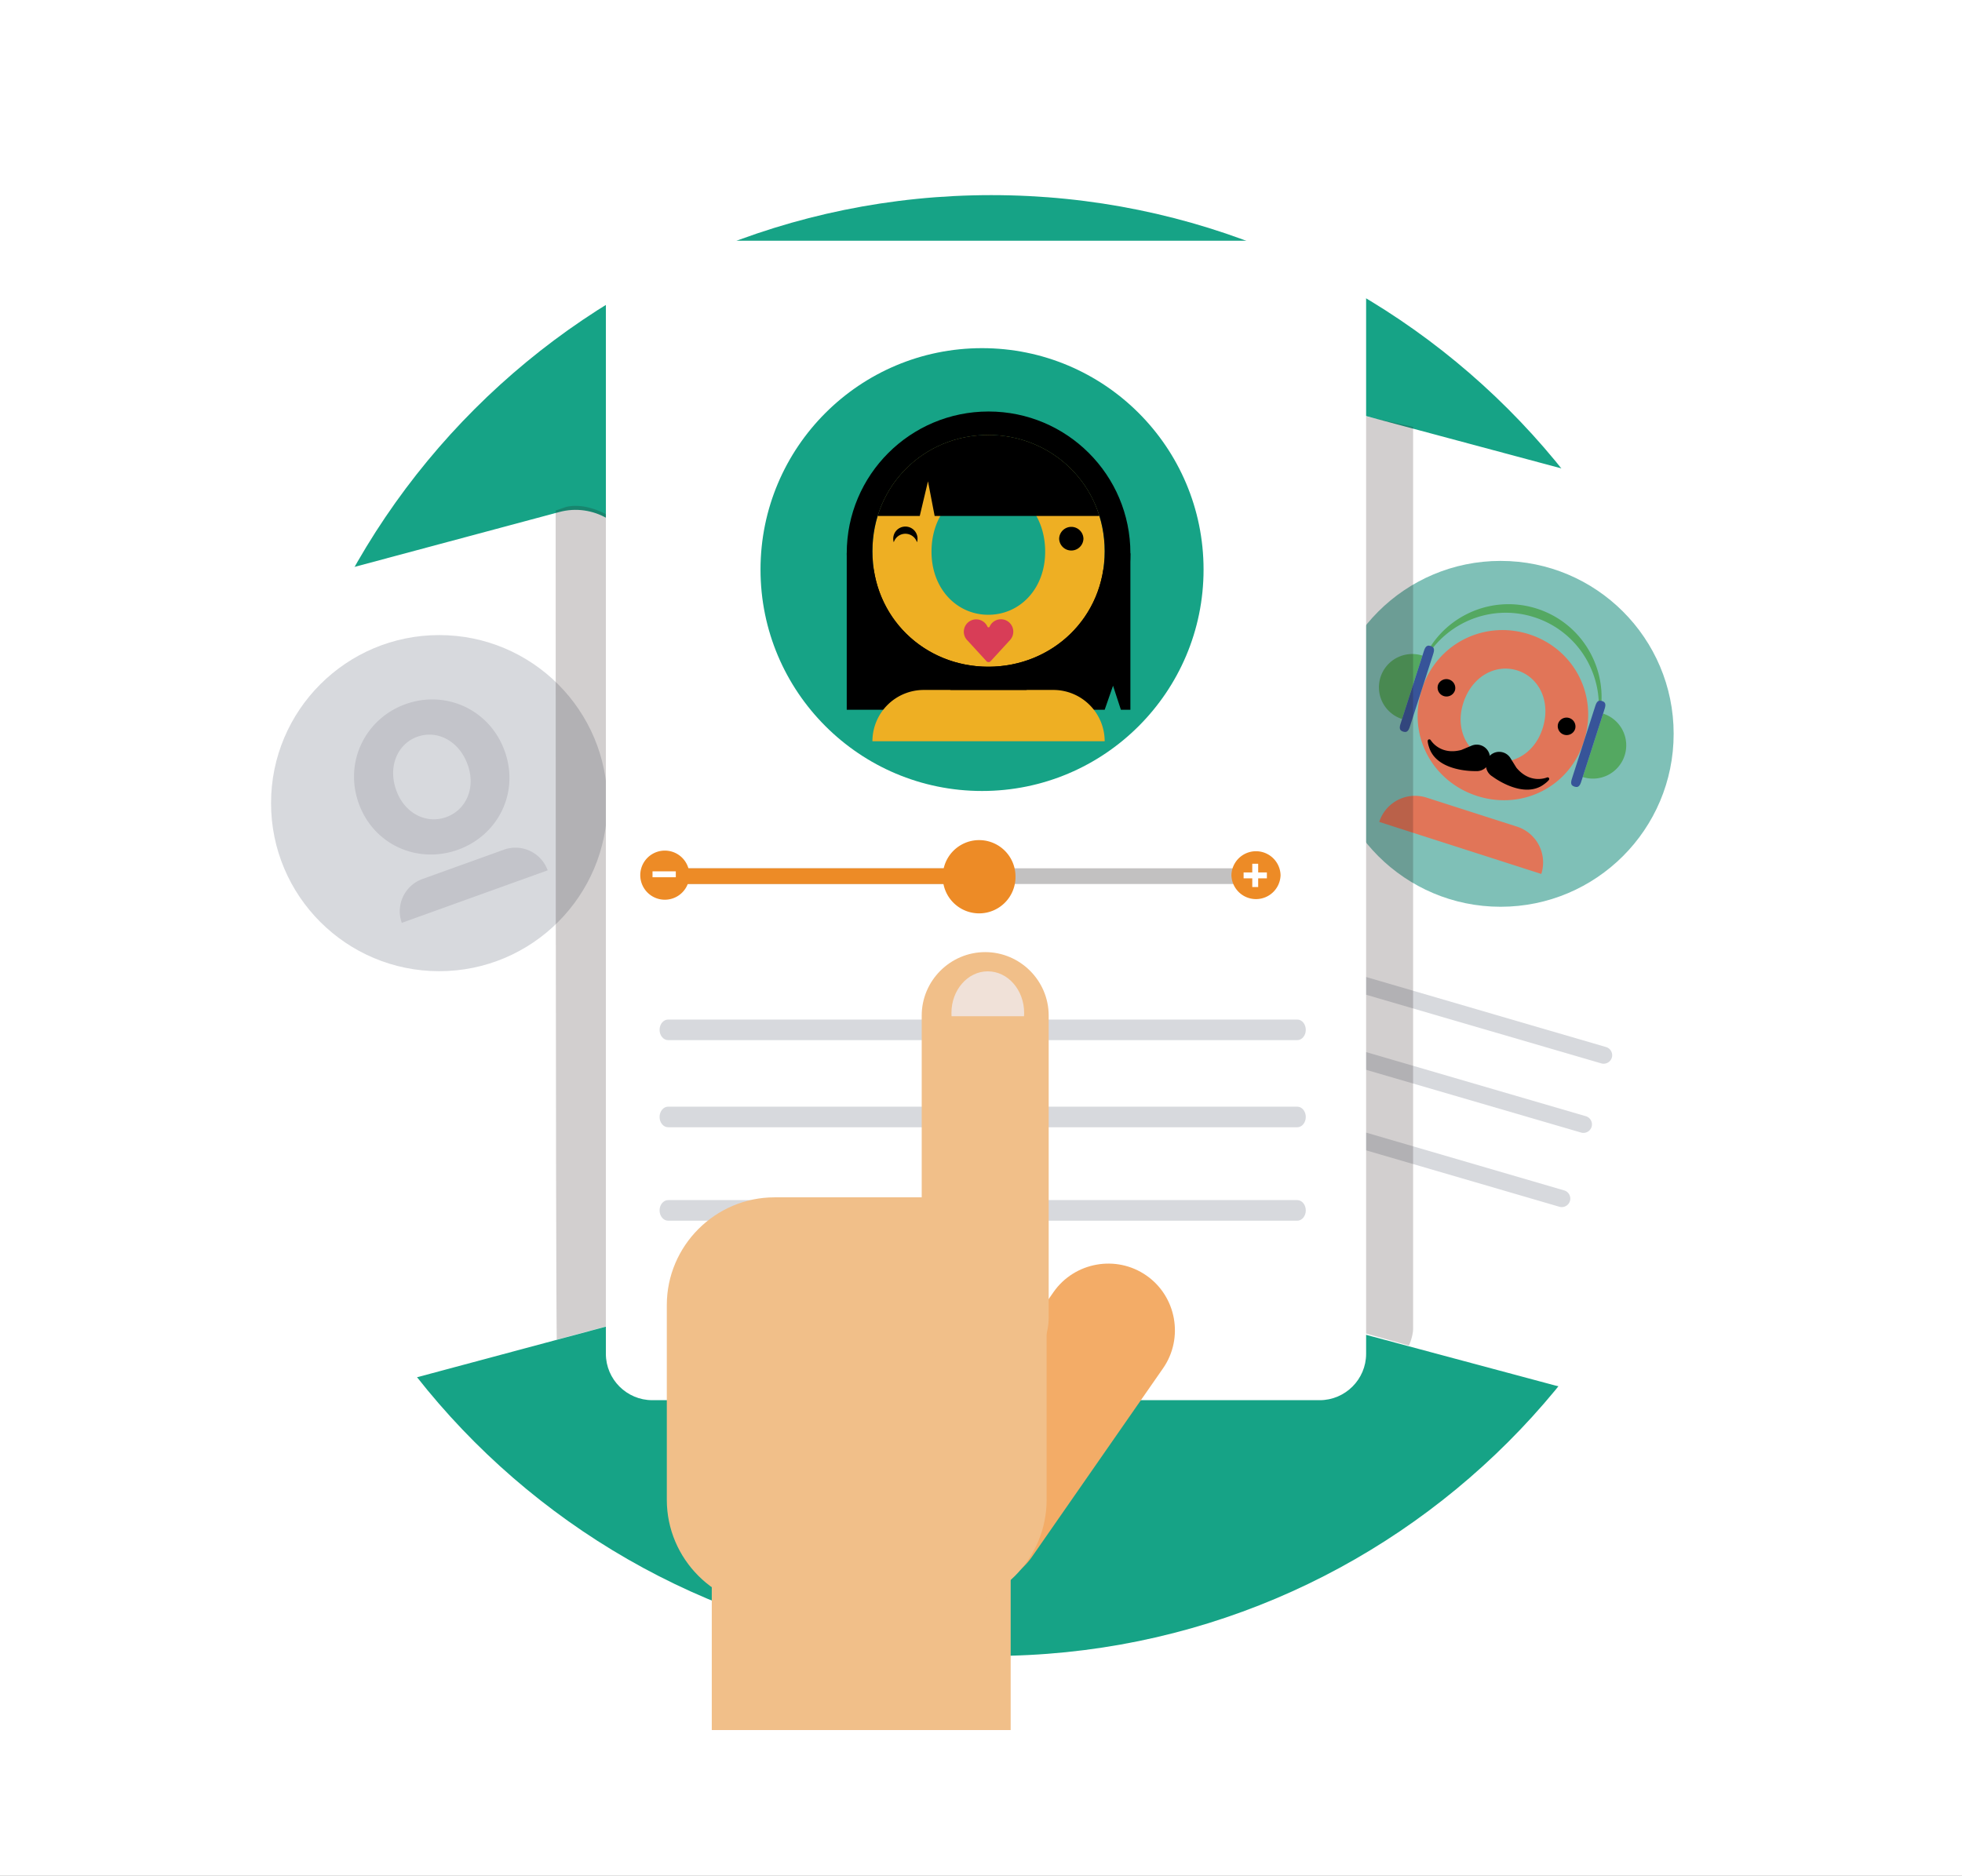 <svg width="229" height="219" viewBox="0 0 229 219" xmlns="http://www.w3.org/2000/svg" xmlns:xlink="http://www.w3.org/1999/xlink"><title>1C00BF5A-E1A6-420C-867F-17FF8C3F8037</title><defs><path id="b" d="M0 0h1440v3000H0z"/><filter x="-50%" y="-50%" width="200%" height="200%" filterUnits="objectBoundingBox" id="a"><feOffset in="SourceAlpha" result="shadowOffsetOuter1"/><feGaussianBlur stdDeviation="10" in="shadowOffsetOuter1" result="shadowBlurOuter1"/><feColorMatrix values="0 0 0 0 0 0 0 0 0 0 0 0 0 0 0 0 0 0 0.1 0" in="shadowBlurOuter1"/></filter></defs><g fill="none" fill-rule="evenodd"><g transform="translate(-607 -2014)"><use fill="#000" filter="url(#a)" xlink:href="#b"/><use fill="#FFF" xlink:href="#b"/></g><path d="M201.007 108.052c0 47.096-38.187 85.273-85.295 85.273-47.11 0-85.297-38.177-85.297-85.273 0-47.095 38.187-85.272 85.297-85.272 47.108 0 85.295 38.177 85.295 85.272" fill="#16A386"/><path d="M89.459 149.856L44.53 161.9c-3.886 1.043-7.916-1.284-8.958-5.167L15.199 80.77c-1.042-3.882 1.283-7.912 5.168-8.955l44.928-12.042c3.885-1.042 7.916 1.283 8.956 5.167l20.375 75.96c1.042 3.885-1.283 7.914-5.167 8.956" fill="#FFF"/><path d="M70.89 93.762c0 10.837-8.787 19.621-19.627 19.621-10.839 0-19.627-8.784-19.627-19.62s8.788-19.62 19.627-19.62c10.84 0 19.627 8.784 19.627 19.62" fill="#D7D9DD"/><path d="M52.086 95.395c2.293-.827 3.486-3.39 2.498-6.127-1.009-2.803-3.583-4.08-5.878-3.254-2.297.828-3.462 3.453-2.453 6.253.987 2.74 3.537 3.954 5.833 3.128m-4.752-13.19c4.691-1.687 9.822.624 11.57 5.471 1.747 4.847-.756 9.837-5.447 11.526-4.692 1.69-9.834-.546-11.58-5.394-1.746-4.848.766-9.912 5.457-11.602M61.863 99.344a3.988 3.988 0 0 1 2.06 2.264l-17.026 6.131a4.001 4.001 0 0 1 2.409-5.118l9.497-3.42a3.987 3.987 0 0 1 3.06.143" fill="#C3C4CA"/><path d="M71.696 154.597l3.49-2.912c.06-.353.11-.714.11-1.083l-.484-85.198c0-3.516-5.262-7.058-8.722-6.227l-1.234.42s-.012 86.557.126 96.799l6.714-1.8z" fill-opacity=".2" fill="#1F130F" style="mix-blend-mode:multiply"/><path d="M131.573 148.366l49.91 13.376c4.314 1.158 8.789-1.425 9.949-5.74l22.634-84.38c1.156-4.313-1.43-8.79-5.743-9.946l-49.909-13.38c-4.314-1.156-8.792 1.427-9.947 5.742l-22.634 84.378c-1.16 4.316 1.425 8.793 5.74 9.95" fill="#FFF"/><path d="M195.345 85.671c0 11.152-9.042 20.19-20.196 20.19-11.154 0-20.193-9.038-20.193-20.19 0-11.15 9.04-20.188 20.193-20.188 11.154 0 20.196 9.037 20.196 20.188" fill="#7FC0B7"/><path d="M173.768 88.697c2.55.82 5.302-.611 6.28-3.653 1-3.112-.382-5.947-2.932-6.767-2.55-.818-5.324.683-6.322 3.793-.978 3.044.424 5.807 2.974 6.627m4.706-14.648c5.212 1.673 8.125 7.12 6.395 12.503-1.731 5.385-7.25 8.049-12.459 6.375-5.213-1.673-8.184-7.064-6.453-12.45 1.73-5.38 7.307-8.102 12.517-6.428M179.622 98.68c.513 1 .644 2.194.274 3.35l-18.913-6.075a4.39 4.39 0 0 1 5.523-2.836l10.552 3.387a4.386 4.386 0 0 1 2.564 2.174" fill="#E17558"/><path d="M169.822 80.592a1.04 1.04 0 0 0-1.978-.635 1.038 1.038 0 1 0 1.977.636M183.846 85.097a1.04 1.04 0 0 0-1.978-.638 1.039 1.039 0 1 0 1.978.638M173.834 88.953a1.55 1.55 0 0 0-1.003-1.947 1.535 1.535 0 0 0-.997.02h-.002l-.008.002c-.039.015-.074.03-.11.047l-1.156.481c-2.345.622-3.44-.94-3.565-1.14l-.003-.001-.011-.019h-.003a.185.185 0 0 0-.094-.072.188.188 0 0 0-.235.12c-.005.017-.005.036-.005.054l-.006.002s0 .26.161.733c.056.181.127.355.21.514.007.014.014.029.02.045v-.01c1.266 2.365 5.203 2.24 5.203 2.24a1.55 1.55 0 0 0 1.604-1.069" fill="#000"/><path d="M173.51 88.85a1.546 1.546 0 0 1 2.747-.404l.008.009c.022.033.042.067.061.1l.66 1.065c1.543 1.874 3.343 1.237 3.564 1.15h.003c.01-.006.02-.009.02-.009v.003a.172.172 0 0 1 .12-.005c.096.03.152.136.12.234-.007.018-.018.031-.027.046l.003.006s-.148.21-.558.502c-.152.116-.31.214-.468.296l-.044.024.006-.007c-2.407 1.184-5.534-1.209-5.534-1.209a1.546 1.546 0 0 1-.68-1.801" fill="#000"/><path d="M179.073 72.059c5.543 1.779 8.665 7.592 7.165 13.151.061-.163.12-.327.172-.492 1.834-5.71-1.308-11.823-7.016-13.657-5.712-1.835-11.826 1.307-13.66 7.015a8 8 0 0 0-.148.503c2.02-5.394 7.944-8.301 13.487-6.52M161.131 79.052a3.89 3.89 0 0 0 2.512 4.89l2.38-7.402a3.889 3.889 0 0 0-4.892 2.512" fill="#54A861"/><path d="M164.654 84.533c-.188.583-.3 1.068-.884.882-.582-.189-.39-.648-.202-1.231l2.534-7.886c.187-.583.299-1.07.881-.882.585.186.392.646.204 1.23l-2.533 7.887z" fill="#375499"/><path d="M189.624 88.202a3.888 3.888 0 0 1-4.892 2.512l2.38-7.402a3.888 3.888 0 0 1 2.512 4.89" fill="#54A861"/><path d="M183.567 90.607c-.187.583-.38 1.044.203 1.231.584.188.697-.299.883-.882l2.536-7.886c.186-.583.378-1.044-.204-1.23-.585-.189-.697.298-.882.881l-2.536 7.886z" fill="#375499"/><path d="M186.896 124.145l-70.491-20.578a.996.996 0 0 1-.677-1.232.998.998 0 0 1 1.234-.676l70.492 20.579c.525.151.83.708.676 1.232a.997.997 0 0 1-1.234.675M184.537 132.22l-70.494-20.577a1 1 0 0 1-.674-1.233.999.999 0 0 1 1.235-.676l70.49 20.579c.527.154.831.708.677 1.233a.997.997 0 0 1-1.234.675M182.008 140.884l-70.492-20.58a.994.994 0 1 1 .556-1.907l70.494 20.578a.998.998 0 0 1 .676 1.234 1 1 0 0 1-1.234.675" fill="#D7D9DD"/><path d="M159.027 155.567l-5.568-3.22a7.35 7.35 0 0 1-.122-1.205l-1.023-95.356c0-3.916 3.163-7.115 7.056-7.19l5.564 1.24v105.08c.033.752-.224 1.569-.486 2.173l-5.42-1.522z" fill-opacity=".2" fill="#1F130F" style="mix-blend-mode:multiply"/><path d="M154.033 163.466H76.13c-2.979 0-5.414-2.436-5.414-5.412V33.519c0-2.978 2.436-5.414 5.415-5.414h77.903c2.978 0 5.416 2.436 5.416 5.414v124.533c0 2.977-2.438 5.414-5.416 5.414" fill="#FFF"/><path d="M140.477 66.496c0 14.274-11.577 25.848-25.855 25.848-14.28 0-25.856-11.574-25.856-25.848 0-14.277 11.576-25.85 25.856-25.85 14.278 0 25.855 11.573 25.855 25.85" fill="#16A386"/><path d="M146.1 103.204H77.253a.919.919 0 0 1 0-1.835H146.1a.918.918 0 0 1 0 1.835" fill="#C2C1C1"/><path d="M118.526 102.323a4.244 4.244 0 1 1-8.487 0 4.243 4.243 0 1 1 8.487 0" fill="#ED8B26"/><path d="M114.315 101.369H77.253a.917.917 0 1 0 0 1.835h37.062v-1.835z" fill="#ED8B26"/><path d="M80.465 102.172a2.867 2.867 0 1 1-5.734-.001 2.867 2.867 0 0 1 5.734.001M149.465 102.172a2.87 2.87 0 0 1-5.738 0 2.87 2.87 0 0 1 5.738 0" fill="#ED8B26"/><path fill="#FFF" d="M76.161 102.412h2.717v-.688H76.16zM147.867 101.853h-1.015v-1.014h-.69v1.014h-1.012v.688h1.012v1.015h.69v-1.015h1.015z"/><path fill="#000" d="M98.83 82.86h30.106l.976-2.805.915 2.805h1.11V64.59l-16.555 9.734L98.83 64.59z"/><path d="M121.99 64.407c0-4.46-2.978-7.566-6.636-7.566-3.654 0-6.631 3.106-6.631 7.566 0 4.36 2.977 7.366 6.63 7.366 3.659 0 6.636-3.006 6.636-7.366m6.946-.05c0 7.717-6.111 13.48-13.581 13.48-7.468 0-13.526-5.763-13.526-13.48 0-7.717 6.058-13.579 13.526-13.579 7.47 0 13.581 5.862 13.581 13.58M128.935 86.539a5.991 5.991 0 0 0-5.992-5.99h-15.12a5.992 5.992 0 0 0-5.995 5.99h27.107z" fill="#EEAF23"/><path d="M115.354 77.838c-7.468 0-13.526-5.763-13.526-13.48 0-7.718 6.058-13.58 13.526-13.58 7.47 0 13.581 5.862 13.581 13.58 0 7.717-6.11 13.48-13.581 13.48m-4.364 2.71h8.785c7.01-1.924 12.162-8.339 12.162-15.96 0-9.139-7.412-16.547-16.555-16.547-9.142 0-16.553 7.408-16.553 16.548 0 7.62 5.15 14.035 12.161 15.96" fill="#000"/><path d="M123.622 62.89a1.418 1.418 0 0 1 2.835 0 1.418 1.418 0 0 1-2.835 0" fill="#000"/><path d="M151.418 121.432H77.98c-.549 0-.995-.541-.995-1.202 0-.66.446-1.202.995-1.202h73.437c.546 0 .992.541.992 1.202 0 .66-.446 1.202-.992 1.202M151.418 131.602H77.98c-.549 0-.995-.54-.995-1.202 0-.66.446-1.202.995-1.202h73.437c.546 0 .992.541.992 1.202 0 .661-.446 1.202-.992 1.202M151.418 142.512H77.98c-.549 0-.995-.54-.995-1.202 0-.662.446-1.202.995-1.202h73.437c.546 0 .992.54.992 1.202 0 .661-.446 1.202-.992 1.202" fill="#D7D9DD"/><path d="M105.674 62.314c-.637 0-1.176.418-1.354.997a1.415 1.415 0 0 1 1.354-1.836 1.415 1.415 0 0 1 1.354 1.836 1.42 1.42 0 0 0-1.354-.997M115.354 50.778c6.07 0 11.244 3.87 12.968 9.461H109.09l-.778-4.047-.961 4.047h-4.915c1.715-5.59 6.851-9.46 12.919-9.46" fill="#000"/><path d="M112.81 74.652a1.443 1.443 0 1 1 2.457-1.462h.003c.024.03.065.052.11.052.049 0 .09-.025.116-.061a1.442 1.442 0 0 1 2.772.564c0 .353-.126.678-.336.927l-.004.006-.081.089-2.232 2.435a.332.332 0 0 1-.44.026.31.31 0 0 1-.072-.077l-2.171-2.368a1.284 1.284 0 0 1-.12-.129l-.002-.002z" fill="#D83D57"/><path d="M109.6 183.712c-3.518-2.442-4.395-7.32-1.95-10.836l15.308-22.02c2.443-3.515 7.323-4.395 10.84-1.95 3.519 2.443 4.395 7.32 1.95 10.838l-15.307 22.019c-2.446 3.516-7.323 4.394-10.84 1.949" fill="#F3AC67"/><path fill="#F1BF89" d="M83.077 201.977h34.886v-20.123H83.077z"/><path d="M109.587 187.672H90.406c-6.92 0-12.577-5.657-12.577-12.572v-22.742c0-6.915 5.658-12.574 12.577-12.574h19.18c6.916 0 12.574 5.66 12.574 12.574V175.1c0 6.915-5.658 12.572-12.573 12.572" fill="#F1BF89"/><path d="M114.99 161.225c-4.075 0-7.41-3.334-7.41-7.409v-35.252c0-4.076 3.335-7.409 7.41-7.409 4.076 0 7.41 3.333 7.41 7.409v35.252c0 4.075-3.334 7.41-7.41 7.41" fill="#F1BF89"/><path d="M111.05 118.254c0 .13.008.258.014.386h8.457c.006-.128.014-.257.014-.386 0-2.681-1.898-4.855-4.243-4.855-2.343 0-4.242 2.174-4.242 4.855" fill="#F0E1D8"/></g></svg>